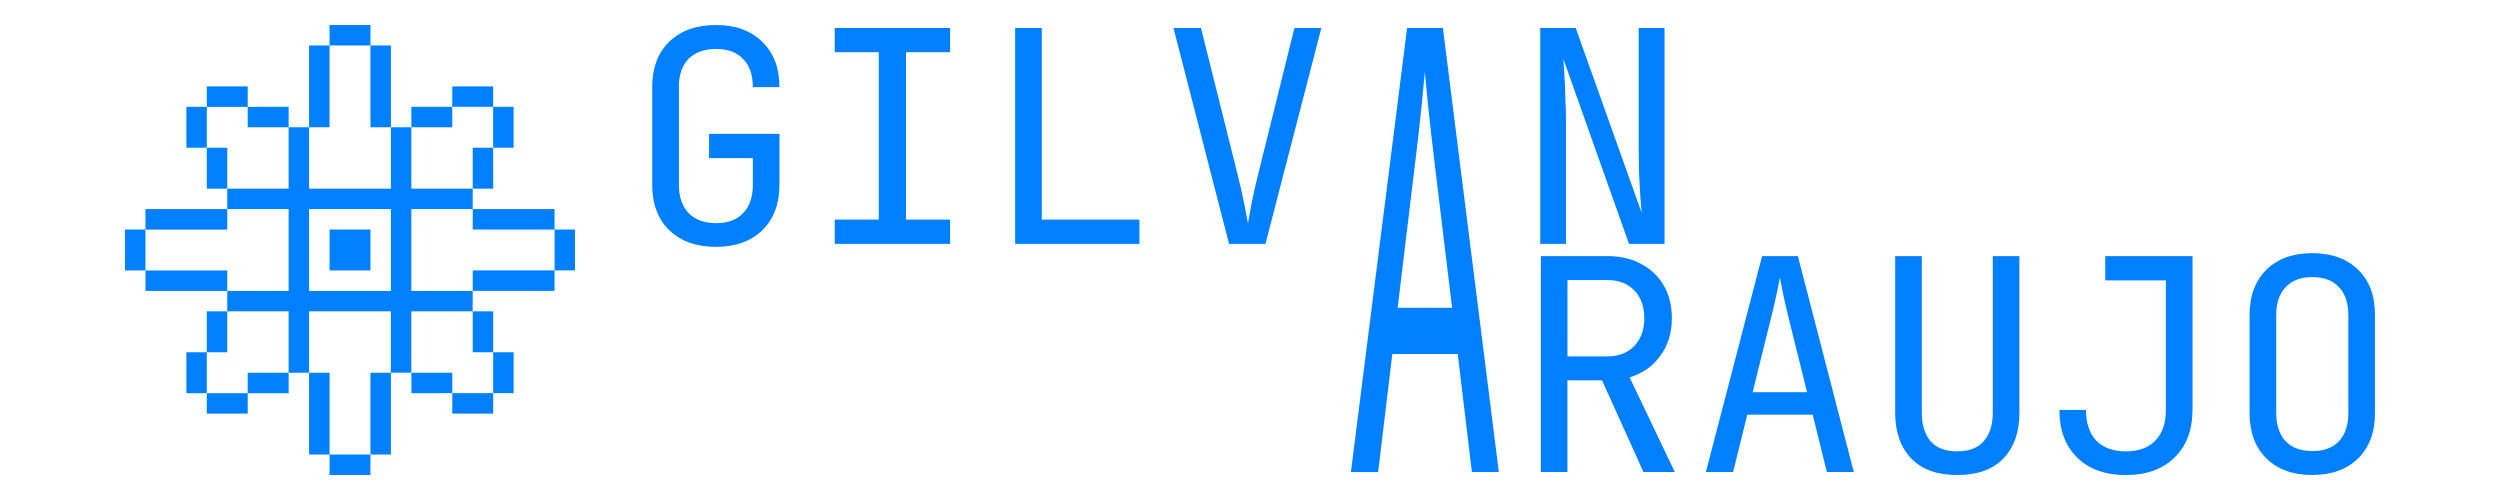 <?xml version="1.0" encoding="UTF-8" standalone="no"?>
<svg
   xmlns:dc="http://purl.org/dc/elements/1.1/"
   xmlns:cc="http://creativecommons.org/ns#"
   xmlns:rdf="http://www.w3.org/1999/02/22-rdf-syntax-ns#"
   xmlns:svg="http://www.w3.org/2000/svg"
   xmlns="http://www.w3.org/2000/svg"
   xmlns:sodipodi="http://sodipodi.sourceforge.net/DTD/sodipodi-0.dtd"
   xmlns:inkscape="http://www.inkscape.org/namespaces/inkscape"
   width="250"
   height="50"
   viewBox="0 0 66.146 13.229"
   version="1.1"
   id="svg8"
   inkscape:version="1.0.2 (e86c870879, 2021-01-15)"
   sodipodi:docname="logo.svg">
  <defs
     id="defs2" />
  <sodipodi:namedview
     id="base"
     pagecolor="#ffffff"
     bordercolor="#666666"
     borderopacity="1.0"
     inkscape:pageopacity="0.0"
     inkscape:pageshadow="2"
     inkscape:zoom="2.8"
     inkscape:cx="103.08511"
     inkscape:cy="7.5176111"
     inkscape:document-units="mm"
     inkscape:current-layer="layer1"
     inkscape:document-rotation="0"
     showgrid="false"
     units="px"
     inkscape:showpageshadow="false"
     inkscape:window-width="1366"
     inkscape:window-height="731"
     inkscape:window-x="0"
     inkscape:window-y="0"
     inkscape:window-maximized="1" />
  <g
     inkscape:label="Layer 1"
     inkscape:groupmode="layer"
     id="layer1">
    <g
       id="g947"
       style="fill-opacity:1;fill:#0080ff">
      <path
         d="m 18.948,6.531 q -0.783,0 -1.237,-0.438 Q 17.257,5.655 17.257,4.888 V 2.305 q 0,-0.767 0.454,-1.205 0.454,-0.438 1.237,-0.438 0.767,0 1.221,0.446 0.454,0.438 0.454,1.197 h -0.704 q 0,-0.485 -0.258,-0.744 -0.25,-0.266 -0.712,-0.266 -0.462,0 -0.728,0.258 -0.258,0.258 -0.258,0.744 v 2.591 q 0,0.485 0.258,0.751 0.266,0.266 0.728,0.266 0.462,0 0.712,-0.266 0.258,-0.266 0.258,-0.751 V 4.183 H 18.76 V 3.542 h 1.863 v 1.346 q 0,0.759 -0.454,1.205 -0.454,0.438 -1.221,0.438 z"
         style="font-size:10.583px;line-height:1.25;font-family:'JetBrains Mono';-inkscape-font-specification:'JetBrains Mono';fill:#0080ff;fill-opacity:1;stroke-width:0.265"
         id="path864"
         inkscape:export-xdpi="523"
         inkscape:export-ydpi="523" />
      <path
         d="M 22.086,6.453 V 5.811 h 1.166 V 1.381 h -1.166 V 0.74 h 3.052 V 1.381 h -1.166 v 4.43 h 1.166 v 0.642 z"
         style="font-size:10.583px;line-height:1.25;font-family:'JetBrains Mono';-inkscape-font-specification:'JetBrains Mono';fill:#0080ff;fill-opacity:1;stroke-width:0.265"
         id="path866"
         inkscape:export-xdpi="523"
         inkscape:export-ydpi="523" />
      <path
         d="M 26.86,6.453 V 0.74 h 0.704 V 5.811 h 2.583 v 0.642 z"
         style="font-size:10.583px;line-height:1.25;font-family:'JetBrains Mono';-inkscape-font-specification:'JetBrains Mono';fill:#0080ff;fill-opacity:1;stroke-width:0.265"
         id="path868"
         inkscape:export-xdpi="523"
         inkscape:export-ydpi="523" />
      <path
         d="M 32.519,6.453 31.048,0.74 h 0.728 l 0.97,3.882 q 0.102,0.407 0.172,0.759 0.07,0.344 0.102,0.524 0.031,-0.18 0.094,-0.524 0.07,-0.352 0.172,-0.759 l 0.963,-3.882 h 0.712 L 33.482,6.453 Z"
         style="font-size:10.583px;line-height:1.25;font-family:'JetBrains Mono';-inkscape-font-specification:'JetBrains Mono';fill:#0080ff;fill-opacity:1;stroke-width:0.265"
         id="path870"
         inkscape:export-xdpi="523"
         inkscape:export-ydpi="523" />
      <path
         d="M 40.752,6.453 V 0.74 h 0.939 l 1.745,4.892 q -0.016,-0.196 -0.039,-0.477 -0.016,-0.29 -0.031,-0.603 -0.008,-0.321 -0.008,-0.603 V 0.74 H 44.04 V 6.453 h -0.939 l -1.737,-4.892 q 0.016,0.188 0.031,0.477 0.016,0.282 0.023,0.603 0.016,0.313 0.016,0.603 v 3.209 z"
         style="font-size:10.583px;line-height:1.25;font-family:'JetBrains Mono';-inkscape-font-specification:'JetBrains Mono';fill:#0080ff;fill-opacity:1;stroke-width:0.265"
         id="path874"
         inkscape:export-xdpi="523"
         inkscape:export-ydpi="523" />
      <path
         d="M 35.743,12.489 37.23,0.74 h 0.947 L 39.657,12.489 H 38.944 L 38.569,9.367 h -1.73 l -0.376,3.123 z m 1.237,-4.346 h 1.44 L 37.982,4.522 q -0.125,-1.03 -0.196,-1.722 -0.07,-0.692 -0.086,-0.901 -0.016,0.209 -0.086,0.901 -0.07,0.692 -0.196,1.706 z"
         style="font-size:10.583px;line-height:1.25;font-family:'JetBrains Mono';-inkscape-font-specification:'JetBrains Mono';fill:#0080ff;fill-opacity:1;stroke-width:0.265"
         id="path876"
         inkscape:export-xdpi="523"
         inkscape:export-ydpi="523" />
      <path
         d="M 40.768,12.489 V 6.776 h 1.769 q 0.509,0 0.892,0.211 0.383,0.203 0.595,0.571 0.211,0.368 0.211,0.861 0,0.579 -0.305,0.994 -0.297,0.415 -0.814,0.571 l 1.197,2.504 h -0.83 l -1.096,-2.426 h -0.916 v 2.426 z m 0.704,-3.06 h 1.064 q 0.438,0 0.704,-0.274 0.266,-0.282 0.266,-0.736 0,-0.462 -0.266,-0.736 Q 42.975,7.41 42.537,7.41 h -1.064 z"
         style="font-size:10.583px;line-height:1.25;font-family:'JetBrains Mono';-inkscape-font-specification:'JetBrains Mono';fill:#0080ff;fill-opacity:1;stroke-width:0.265"
         id="path878"
         inkscape:export-xdpi="523"
         inkscape:export-ydpi="523" />
      <path
         d="m 45.135,12.489 1.487,-5.713 h 0.947 l 1.479,5.713 H 48.336 L 47.961,10.971 h -1.73 l -0.376,1.518 z m 1.237,-2.113 h 1.44 l -0.438,-1.761 q -0.125,-0.501 -0.196,-0.837 -0.07,-0.337 -0.086,-0.438 -0.016,0.102 -0.086,0.438 -0.07,0.337 -0.196,0.83 z"
         style="font-size:10.583px;line-height:1.25;font-family:'JetBrains Mono';-inkscape-font-specification:'JetBrains Mono';fill:#0080ff;fill-opacity:1;stroke-width:0.265"
         id="path880"
         inkscape:export-xdpi="523"
         inkscape:export-ydpi="523" />
      <path
         d="m 51.788,12.568 q -0.798,0 -1.221,-0.438 -0.423,-0.446 -0.423,-1.205 V 6.776 h 0.704 v 4.148 q 0,0.47 0.227,0.744 0.235,0.274 0.712,0.274 0.47,0 0.704,-0.274 0.235,-0.274 0.235,-0.744 V 6.776 h 0.704 v 4.148 q 0,0.767 -0.423,1.205 -0.415,0.438 -1.221,0.438 z"
         style="font-size:10.583px;line-height:1.25;font-family:'JetBrains Mono';-inkscape-font-specification:'JetBrains Mono';fill:#0080ff;fill-opacity:1;stroke-width:0.265"
         id="path882"
         inkscape:export-xdpi="523"
         inkscape:export-ydpi="523" />
      <path
         d="m 56.249,12.568 q -0.822,0 -1.291,-0.462 -0.47,-0.462 -0.47,-1.26 h 0.704 q 0,0.524 0.274,0.814 0.282,0.282 0.783,0.282 0.501,0 0.775,-0.282 0.282,-0.29 0.282,-0.814 V 7.418 H 55.701 V 6.776 h 2.309 V 10.846 q 0,0.798 -0.477,1.26 -0.47,0.462 -1.284,0.462 z"
         style="font-size:10.583px;line-height:1.25;font-family:'JetBrains Mono';-inkscape-font-specification:'JetBrains Mono';fill:#0080ff;fill-opacity:1;stroke-width:0.265"
         id="path884"
         inkscape:export-xdpi="523"
         inkscape:export-ydpi="523" />
      <path
         d="m 61.179,12.568 q -0.767,0 -1.213,-0.438 -0.446,-0.438 -0.446,-1.205 V 8.341 q 0,-0.767 0.446,-1.205 0.446,-0.438 1.213,-0.438 0.767,0 1.213,0.438 0.446,0.43 0.446,1.197 v 2.591 q 0,0.767 -0.446,1.205 -0.446,0.438 -1.213,0.438 z m 0,-0.634 q 0.462,0 0.704,-0.258 0.25,-0.266 0.25,-0.751 V 8.341 q 0,-0.485 -0.25,-0.744 -0.243,-0.266 -0.704,-0.266 -0.454,0 -0.704,0.266 -0.25,0.258 -0.25,0.744 v 2.583 q 0,0.485 0.25,0.751 0.25,0.258 0.704,0.258 z"
         style="font-size:10.583px;line-height:1.25;font-family:'JetBrains Mono';-inkscape-font-specification:'JetBrains Mono';fill:#0080ff;fill-opacity:1;stroke-width:0.265"
         id="path886"
         inkscape:export-xdpi="523"
         inkscape:export-ydpi="523" />
      <path
         id="rect16-3-6-2-29-1-1-31-4"
         style="display:inline;fill:#0080ff;fill-opacity:1;fill-rule:evenodd;stroke-width:2.646"
         d="M 8.719,0.661 V 1.203 H 9.26 9.802 V 0.661 H 9.26 Z M 9.802,1.203 V 1.744 2.285 2.826 3.367 H 10.343 V 2.826 2.285 1.744 1.203 Z M 10.343,3.367 V 3.909 4.45 4.991 H 9.802 9.26 8.719 8.178 V 4.45 3.909 3.367 H 7.637 V 3.909 4.45 4.991 H 7.096 6.554 6.013 V 5.532 H 6.554 7.096 7.637 V 6.073 6.615 7.156 7.697 H 7.096 6.554 6.013 V 8.238 H 6.554 7.096 7.637 V 8.779 9.321 9.862 H 8.178 V 9.321 8.779 8.238 h 0.541 0.541 0.541 0.541 v 0.541 0.541 0.541 h 0.541 V 9.321 8.779 8.238 h 0.541 0.541 0.541 V 7.697 H 11.966 11.425 10.884 V 7.156 6.615 6.073 5.532 h 0.541 0.541 0.541 V 4.991 H 11.966 11.425 10.884 V 4.45 3.909 3.367 Z m 0.541,0 h 0.541 0.541 V 2.826 H 11.425 10.884 Z M 11.966,2.826 h 0.541 0.541 V 2.285 h -0.541 -0.541 z m 1.082,0 v 0.541 0.541 h 0.541 V 3.367 2.826 Z m 0,1.082 H 12.508 V 4.45 4.991 H 13.049 V 4.45 Z M 12.508,5.532 v 0.541 h 0.541 0.541 0.541 0.541 V 5.532 H 14.131 13.59 13.049 Z m 2.165,0.541 v 0.541 0.541 h 0.541 V 6.615 6.073 Z m 0,1.082 H 14.131 13.59 13.049 12.508 v 0.541 h 0.541 0.541 0.541 0.541 z M 12.508,8.238 V 8.779 9.321 H 13.049 V 8.779 8.238 Z m 0.541,1.082 v 0.541 0.541 h 0.541 V 9.862 9.321 Z m 0,1.082 h -0.541 -0.541 v 0.541 h 0.541 0.541 z m -1.082,0 V 9.862 h -0.541 -0.541 v 0.541 h 0.541 z M 10.343,9.862 H 9.802 v 0.541 0.541 0.541 0.541 H 10.343 V 11.485 10.944 10.403 Z M 9.802,12.027 H 9.26 8.719 v 0.541 h 0.541 0.541 z m -1.082,0 V 11.485 10.944 10.403 9.862 H 8.178 v 0.541 0.541 0.541 0.541 z M 7.637,9.862 H 7.096 6.554 V 10.403 H 7.096 7.637 Z M 6.554,10.403 H 6.013 5.472 v 0.541 h 0.541 0.541 z m -1.082,0 V 9.862 9.321 H 4.931 v 0.541 0.541 z m 0,-1.082 H 6.013 V 8.779 8.238 H 5.472 V 8.779 Z M 6.013,7.697 V 7.156 H 5.472 4.931 4.39 3.848 V 7.697 H 4.39 4.931 5.472 Z M 3.848,7.156 V 6.615 6.073 H 3.307 v 0.541 0.541 z m 0,-1.082 H 4.39 4.931 5.472 6.013 V 5.532 H 5.472 4.931 4.39 3.848 Z M 6.013,4.991 V 4.45 3.909 H 5.472 V 4.45 4.991 Z M 5.472,3.909 V 3.367 2.826 H 4.931 v 0.541 0.541 z m 0,-1.082 H 6.013 6.554 V 2.285 H 6.013 5.472 Z m 1.082,0 V 3.367 H 7.096 7.637 V 2.826 H 7.096 Z M 8.178,3.367 H 8.719 V 2.826 2.285 1.744 1.203 H 8.178 V 1.744 2.285 2.826 Z m 0,2.165 H 8.719 9.26 9.802 10.343 V 6.073 6.615 7.156 7.697 H 9.802 9.26 8.719 8.178 V 7.156 6.615 6.073 Z M 8.719,6.073 V 6.615 7.156 H 9.26 9.802 V 6.615 6.073 H 9.26 Z"
         inkscape:export-xdpi="872.72998"
         inkscape:export-ydpi="872.72998" />
    </g>
  </g>
</svg>
